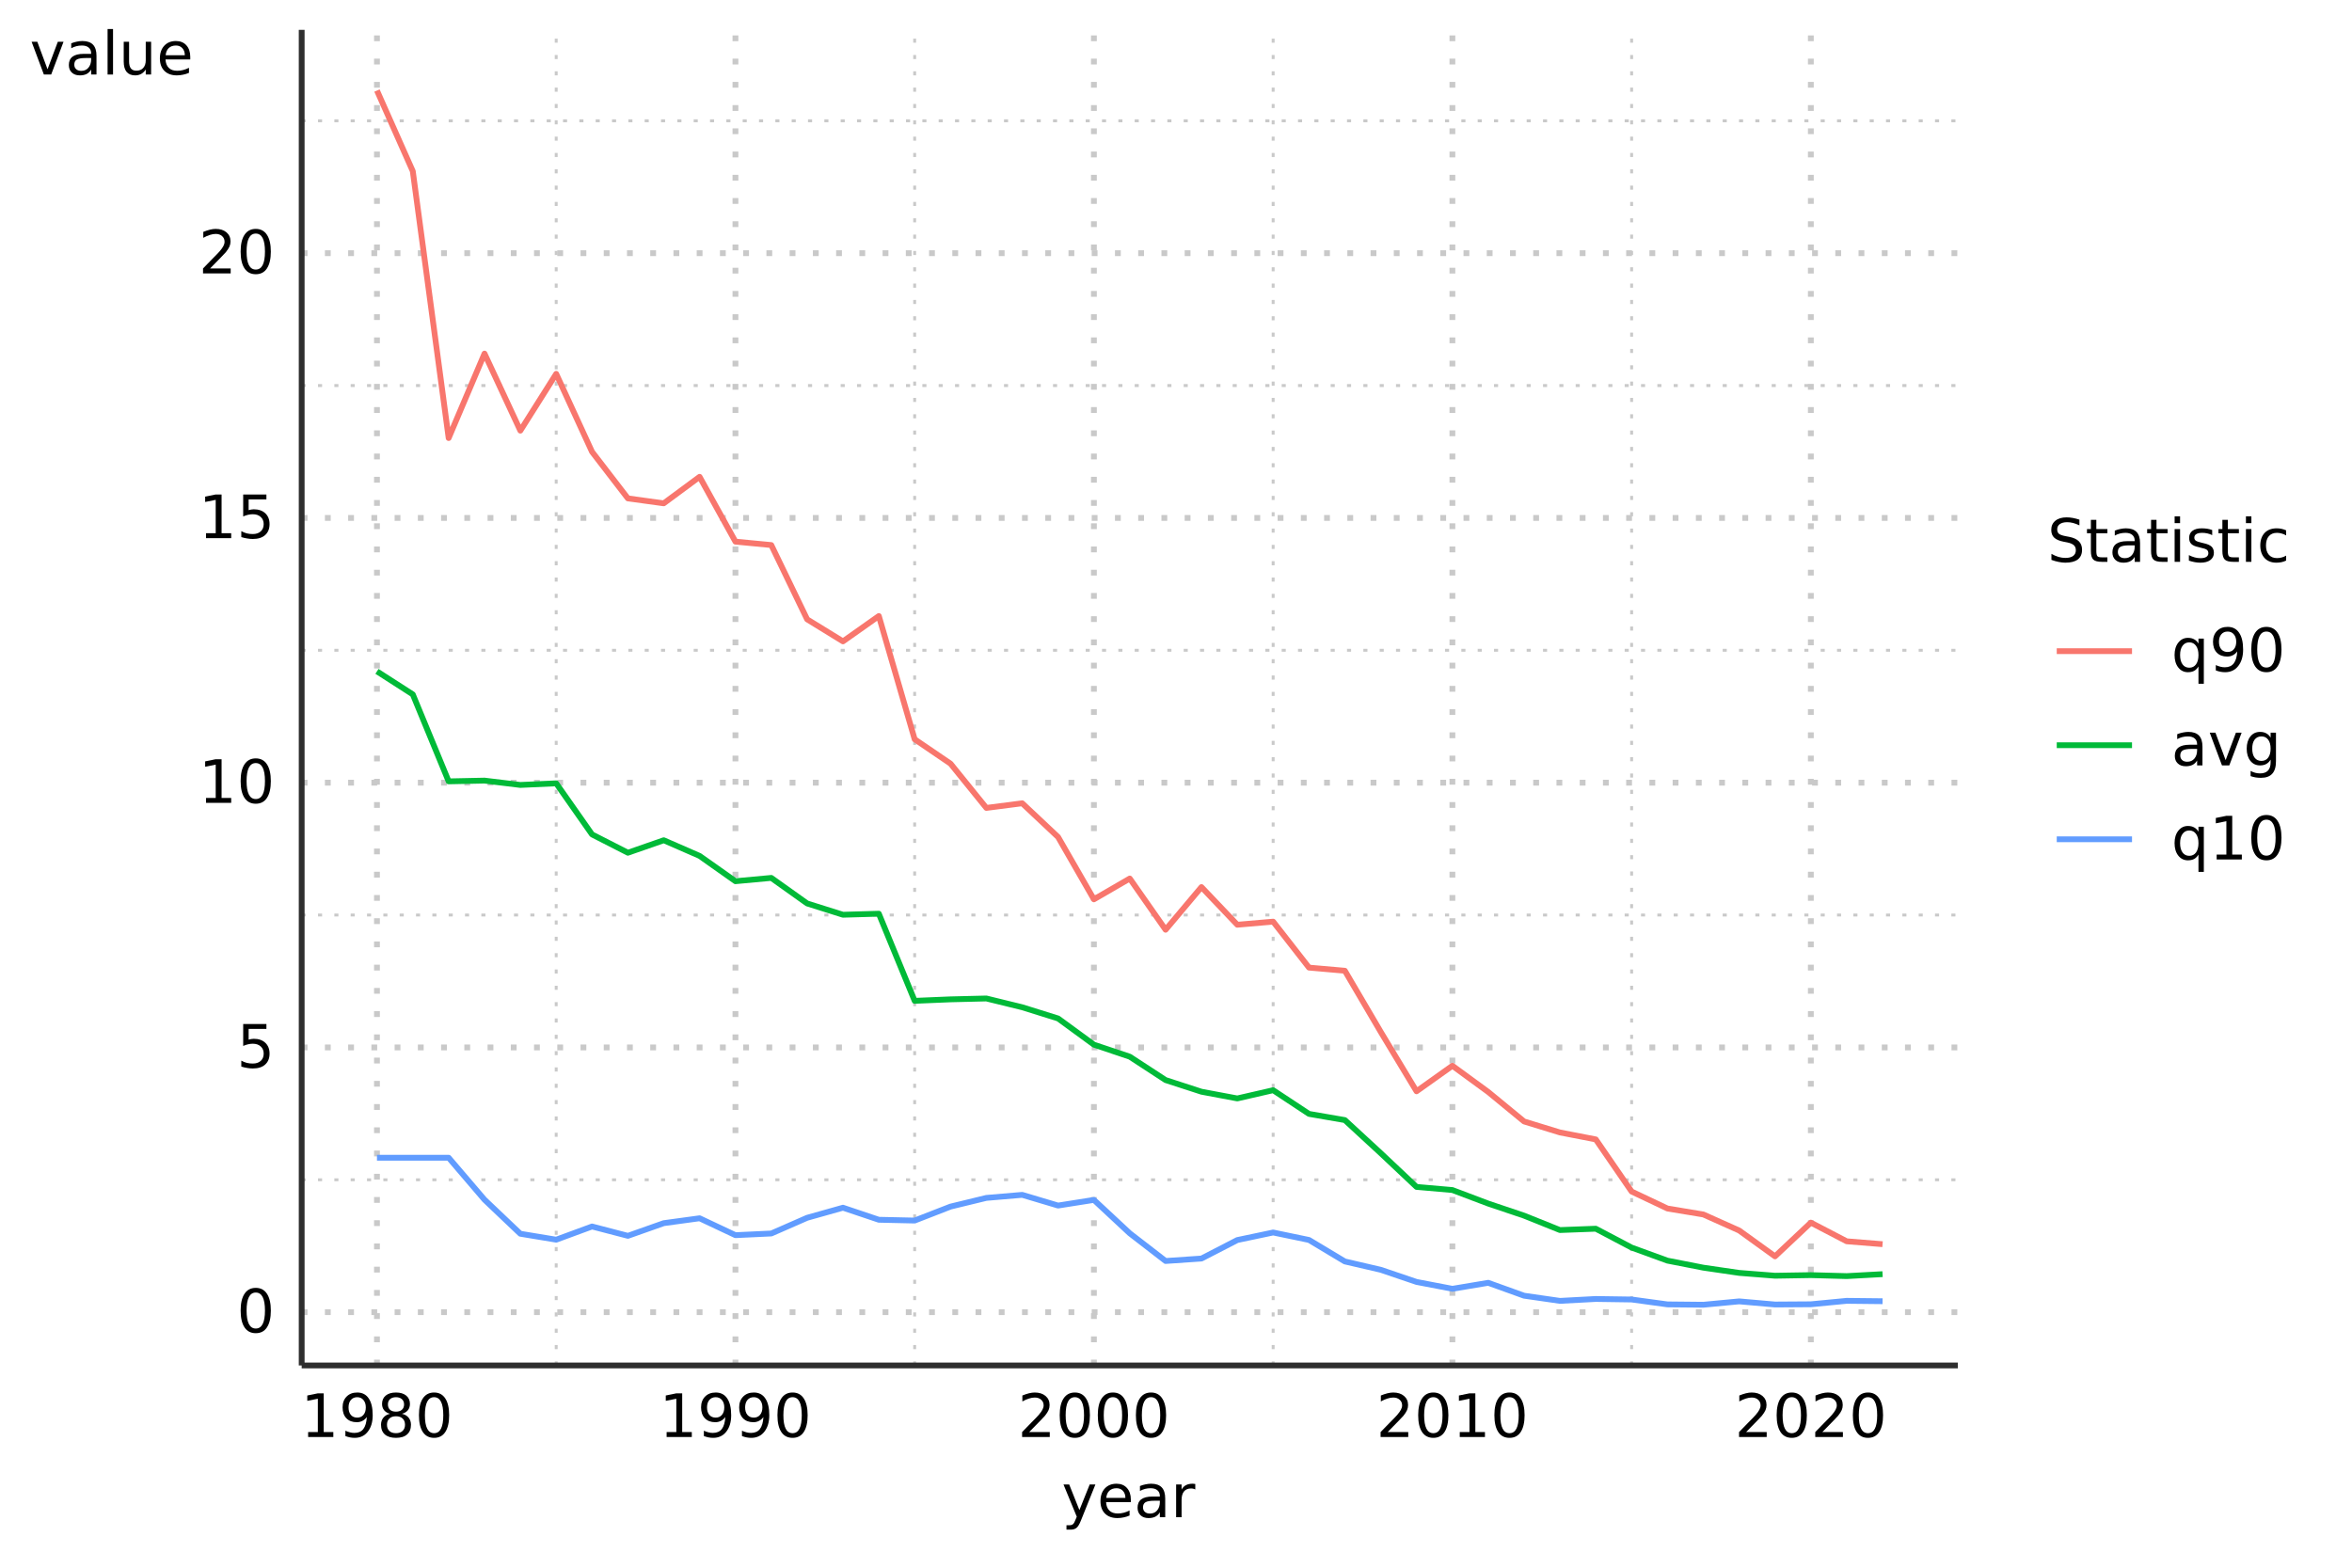 <?xml version="1.0" encoding="UTF-8"?>
<svg xmlns="http://www.w3.org/2000/svg" xmlns:xlink="http://www.w3.org/1999/xlink" width="432pt" height="288pt" viewBox="0 0 432 288" version="1.1">
<defs>
<g>
<symbol overflow="visible" id="glyph0-0">
<path style="stroke:none;" d="M 0.547 1.938 L 0.547 -7.75 L 6.047 -7.75 L 6.047 1.938 Z M 1.172 1.328 L 5.438 1.328 L 5.438 -7.141 L 1.172 -7.141 Z M 1.172 1.328 "/>
</symbol>
<symbol overflow="visible" id="glyph0-1">
<path style="stroke:none;" d="M 3.5 -7.312 C 2.938 -7.312 2.516 -7.035 2.234 -6.484 C 1.953 -5.93 1.812 -5.102 1.812 -4 C 1.812 -2.906 1.953 -2.082 2.234 -1.531 C 2.516 -0.977 2.938 -0.703 3.5 -0.703 C 4.062 -0.703 4.484 -0.977 4.766 -1.531 C 5.047 -2.082 5.188 -2.906 5.188 -4 C 5.188 -5.102 5.047 -5.93 4.766 -6.484 C 4.484 -7.035 4.062 -7.312 3.5 -7.312 Z M 3.5 -8.172 C 4.395 -8.172 5.078 -7.812 5.547 -7.094 C 6.023 -6.383 6.266 -5.352 6.266 -4 C 6.266 -2.656 6.023 -1.625 5.547 -0.906 C 5.078 -0.195 4.395 0.156 3.5 0.156 C 2.602 0.156 1.914 -0.195 1.438 -0.906 C 0.957 -1.625 0.719 -2.656 0.719 -4 C 0.719 -5.352 0.957 -6.383 1.438 -7.094 C 1.914 -7.812 2.602 -8.172 3.5 -8.172 Z M 3.5 -8.172 "/>
</symbol>
<symbol overflow="visible" id="glyph0-2">
<path style="stroke:none;" d="M 1.188 -8.016 L 5.453 -8.016 L 5.453 -7.109 L 2.188 -7.109 L 2.188 -5.141 C 2.344 -5.191 2.5 -5.227 2.656 -5.25 C 2.812 -5.281 2.969 -5.297 3.125 -5.297 C 4.02 -5.297 4.727 -5.051 5.25 -4.562 C 5.77 -4.07 6.031 -3.41 6.031 -2.578 C 6.031 -1.711 5.758 -1.039 5.219 -0.562 C 4.688 -0.082 3.93 0.156 2.953 0.156 C 2.617 0.156 2.273 0.125 1.922 0.062 C 1.578 0.008 1.219 -0.07 0.844 -0.188 L 0.844 -1.281 C 1.164 -1.102 1.5 -0.969 1.844 -0.875 C 2.188 -0.789 2.551 -0.75 2.938 -0.75 C 3.562 -0.75 4.051 -0.91 4.406 -1.234 C 4.77 -1.566 4.953 -2.016 4.953 -2.578 C 4.953 -3.129 4.77 -3.566 4.406 -3.891 C 4.051 -4.223 3.562 -4.391 2.938 -4.391 C 2.645 -4.391 2.352 -4.352 2.062 -4.281 C 1.781 -4.219 1.488 -4.117 1.188 -3.984 Z M 1.188 -8.016 "/>
</symbol>
<symbol overflow="visible" id="glyph0-3">
<path style="stroke:none;" d="M 1.359 -0.906 L 3.141 -0.906 L 3.141 -7.031 L 1.203 -6.641 L 1.203 -7.625 L 3.125 -8.016 L 4.219 -8.016 L 4.219 -0.906 L 5.984 -0.906 L 5.984 0 L 1.359 0 Z M 1.359 -0.906 "/>
</symbol>
<symbol overflow="visible" id="glyph0-4">
<path style="stroke:none;" d="M 2.109 -0.906 L 5.891 -0.906 L 5.891 0 L 0.812 0 L 0.812 -0.906 C 1.219 -1.332 1.773 -1.906 2.484 -2.625 C 3.203 -3.344 3.648 -3.805 3.828 -4.016 C 4.172 -4.41 4.41 -4.742 4.547 -5.016 C 4.691 -5.285 4.766 -5.551 4.766 -5.812 C 4.766 -6.238 4.613 -6.582 4.312 -6.844 C 4.02 -7.113 3.629 -7.25 3.141 -7.25 C 2.805 -7.25 2.445 -7.188 2.062 -7.062 C 1.688 -6.945 1.285 -6.77 0.859 -6.531 L 0.859 -7.625 C 1.297 -7.801 1.703 -7.938 2.078 -8.031 C 2.461 -8.125 2.812 -8.172 3.125 -8.172 C 3.957 -8.172 4.617 -7.961 5.109 -7.547 C 5.609 -7.129 5.859 -6.57 5.859 -5.875 C 5.859 -5.539 5.797 -5.227 5.672 -4.938 C 5.547 -4.645 5.32 -4.297 5 -3.891 C 4.906 -3.785 4.617 -3.484 4.141 -2.984 C 3.66 -2.492 2.984 -1.801 2.109 -0.906 Z M 2.109 -0.906 "/>
</symbol>
<symbol overflow="visible" id="glyph0-5">
<path style="stroke:none;" d="M 1.203 -0.172 L 1.203 -1.156 C 1.473 -1.031 1.75 -0.93 2.031 -0.859 C 2.312 -0.785 2.586 -0.75 2.859 -0.75 C 3.578 -0.75 4.125 -0.988 4.5 -1.469 C 4.875 -1.957 5.086 -2.691 5.141 -3.672 C 4.93 -3.367 4.664 -3.133 4.344 -2.969 C 4.031 -2.801 3.68 -2.719 3.297 -2.719 C 2.492 -2.719 1.859 -2.957 1.391 -3.438 C 0.922 -3.926 0.688 -4.594 0.688 -5.438 C 0.688 -6.258 0.93 -6.922 1.422 -7.422 C 1.91 -7.922 2.562 -8.172 3.375 -8.172 C 4.301 -8.172 5.004 -7.812 5.484 -7.094 C 5.973 -6.383 6.219 -5.352 6.219 -4 C 6.219 -2.738 5.914 -1.727 5.312 -0.969 C 4.719 -0.219 3.914 0.156 2.906 0.156 C 2.633 0.156 2.359 0.129 2.078 0.078 C 1.797 0.023 1.504 -0.055 1.203 -0.172 Z M 3.375 -3.562 C 3.852 -3.562 4.234 -3.727 4.516 -4.062 C 4.805 -4.395 4.953 -4.852 4.953 -5.438 C 4.953 -6.008 4.805 -6.461 4.516 -6.797 C 4.234 -7.141 3.852 -7.312 3.375 -7.312 C 2.883 -7.312 2.492 -7.141 2.203 -6.797 C 1.922 -6.461 1.781 -6.008 1.781 -5.438 C 1.781 -4.852 1.922 -4.395 2.203 -4.062 C 2.492 -3.727 2.883 -3.562 3.375 -3.562 Z M 3.375 -3.562 "/>
</symbol>
<symbol overflow="visible" id="glyph0-6">
<path style="stroke:none;" d="M 3.5 -3.812 C 2.977 -3.812 2.57 -3.672 2.281 -3.391 C 1.988 -3.117 1.844 -2.738 1.844 -2.25 C 1.844 -1.77 1.988 -1.391 2.281 -1.109 C 2.57 -0.836 2.977 -0.703 3.5 -0.703 C 4.008 -0.703 4.41 -0.836 4.703 -1.109 C 5.004 -1.391 5.156 -1.77 5.156 -2.25 C 5.156 -2.738 5.008 -3.117 4.719 -3.391 C 4.426 -3.672 4.02 -3.812 3.5 -3.812 Z M 2.406 -4.266 C 1.945 -4.379 1.586 -4.594 1.328 -4.906 C 1.066 -5.227 0.938 -5.617 0.938 -6.078 C 0.938 -6.723 1.16 -7.234 1.609 -7.609 C 2.066 -7.984 2.695 -8.172 3.5 -8.172 C 4.289 -8.172 4.914 -7.984 5.375 -7.609 C 5.832 -7.234 6.062 -6.723 6.062 -6.078 C 6.062 -5.617 5.93 -5.227 5.672 -4.906 C 5.41 -4.594 5.051 -4.379 4.594 -4.266 C 5.113 -4.148 5.52 -3.914 5.812 -3.562 C 6.102 -3.207 6.25 -2.77 6.25 -2.25 C 6.25 -1.477 6.008 -0.883 5.531 -0.469 C 5.062 -0.051 4.383 0.156 3.5 0.156 C 2.613 0.156 1.93 -0.051 1.453 -0.469 C 0.984 -0.883 0.75 -1.477 0.75 -2.25 C 0.75 -2.77 0.895 -3.207 1.188 -3.562 C 1.477 -3.914 1.883 -4.148 2.406 -4.266 Z M 2.016 -5.984 C 2.016 -5.566 2.145 -5.238 2.406 -5 C 2.664 -4.77 3.031 -4.656 3.5 -4.656 C 3.957 -4.656 4.316 -4.77 4.578 -5 C 4.848 -5.238 4.984 -5.566 4.984 -5.984 C 4.984 -6.398 4.848 -6.723 4.578 -6.953 C 4.316 -7.191 3.957 -7.312 3.5 -7.312 C 3.031 -7.312 2.664 -7.191 2.406 -6.953 C 2.145 -6.723 2.016 -6.398 2.016 -5.984 Z M 2.016 -5.984 "/>
</symbol>
<symbol overflow="visible" id="glyph0-7">
<path style="stroke:none;" d="M 3.547 0.562 C 3.266 1.281 2.988 1.742 2.719 1.953 C 2.457 2.172 2.102 2.281 1.656 2.281 L 0.875 2.281 L 0.875 1.469 L 1.453 1.469 C 1.723 1.469 1.93 1.398 2.078 1.266 C 2.234 1.141 2.398 0.836 2.578 0.359 L 2.766 -0.094 L 0.328 -6.016 L 1.375 -6.016 L 3.25 -1.312 L 5.141 -6.016 L 6.188 -6.016 Z M 3.547 0.562 "/>
</symbol>
<symbol overflow="visible" id="glyph0-8">
<path style="stroke:none;" d="M 6.188 -3.25 L 6.188 -2.766 L 1.641 -2.766 C 1.68 -2.086 1.883 -1.57 2.25 -1.219 C 2.613 -0.863 3.125 -0.688 3.781 -0.688 C 4.164 -0.688 4.535 -0.734 4.891 -0.828 C 5.242 -0.922 5.598 -1.055 5.953 -1.234 L 5.953 -0.312 C 5.598 -0.156 5.234 -0.039 4.859 0.031 C 4.484 0.113 4.109 0.156 3.734 0.156 C 2.766 0.156 2 -0.117 1.438 -0.672 C 0.883 -1.234 0.609 -1.992 0.609 -2.953 C 0.609 -3.93 0.875 -4.707 1.406 -5.281 C 1.938 -5.863 2.656 -6.156 3.562 -6.156 C 4.363 -6.156 5 -5.895 5.469 -5.375 C 5.945 -4.852 6.188 -4.145 6.188 -3.25 Z M 5.188 -3.547 C 5.188 -4.086 5.035 -4.52 4.734 -4.844 C 4.441 -5.164 4.051 -5.328 3.562 -5.328 C 3.008 -5.328 2.566 -5.172 2.234 -4.859 C 1.91 -4.547 1.723 -4.109 1.672 -3.547 Z M 5.188 -3.547 "/>
</symbol>
<symbol overflow="visible" id="glyph0-9">
<path style="stroke:none;" d="M 3.766 -3.031 C 2.973 -3.031 2.422 -2.938 2.109 -2.75 C 1.805 -2.562 1.656 -2.25 1.656 -1.812 C 1.656 -1.469 1.77 -1.191 2 -0.984 C 2.227 -0.773 2.539 -0.672 2.938 -0.672 C 3.488 -0.672 3.926 -0.863 4.25 -1.25 C 4.582 -1.645 4.75 -2.16 4.75 -2.797 L 4.75 -3.031 Z M 5.734 -3.438 L 5.734 0 L 4.75 0 L 4.75 -0.906 C 4.531 -0.539 4.25 -0.27 3.906 -0.094 C 3.57 0.07 3.16 0.156 2.672 0.156 C 2.055 0.156 1.566 -0.016 1.203 -0.359 C 0.836 -0.703 0.656 -1.164 0.656 -1.75 C 0.656 -2.426 0.879 -2.938 1.328 -3.281 C 1.785 -3.625 2.469 -3.797 3.375 -3.797 L 4.75 -3.797 L 4.75 -3.891 C 4.75 -4.348 4.598 -4.703 4.297 -4.953 C 4.004 -5.203 3.586 -5.328 3.047 -5.328 C 2.703 -5.328 2.363 -5.285 2.031 -5.203 C 1.707 -5.117 1.395 -4.992 1.094 -4.828 L 1.094 -5.734 C 1.457 -5.879 1.812 -5.984 2.156 -6.047 C 2.5 -6.117 2.828 -6.156 3.141 -6.156 C 4.016 -6.156 4.664 -5.93 5.094 -5.484 C 5.52 -5.035 5.734 -4.352 5.734 -3.438 Z M 5.734 -3.438 "/>
</symbol>
<symbol overflow="visible" id="glyph0-10">
<path style="stroke:none;" d="M 4.516 -5.094 C 4.41 -5.156 4.289 -5.203 4.156 -5.234 C 4.031 -5.266 3.891 -5.281 3.734 -5.281 C 3.172 -5.281 2.738 -5.098 2.438 -4.734 C 2.145 -4.367 2 -3.848 2 -3.172 L 2 0 L 1 0 L 1 -6.016 L 2 -6.016 L 2 -5.078 C 2.195 -5.441 2.461 -5.711 2.797 -5.891 C 3.129 -6.066 3.535 -6.156 4.016 -6.156 C 4.086 -6.156 4.16 -6.148 4.234 -6.141 C 4.316 -6.141 4.41 -6.129 4.516 -6.109 Z M 4.516 -5.094 "/>
</symbol>
<symbol overflow="visible" id="glyph0-11">
<path style="stroke:none;" d="M 0.328 -6.016 L 1.375 -6.016 L 3.25 -0.969 L 5.141 -6.016 L 6.188 -6.016 L 3.922 0 L 2.578 0 Z M 0.328 -6.016 "/>
</symbol>
<symbol overflow="visible" id="glyph0-12">
<path style="stroke:none;" d="M 1.031 -8.359 L 2.031 -8.359 L 2.031 0 L 1.031 0 Z M 1.031 -8.359 "/>
</symbol>
<symbol overflow="visible" id="glyph0-13">
<path style="stroke:none;" d="M 0.938 -2.375 L 0.938 -6.016 L 1.922 -6.016 L 1.922 -2.406 C 1.922 -1.844 2.031 -1.414 2.25 -1.125 C 2.477 -0.844 2.812 -0.703 3.25 -0.703 C 3.789 -0.703 4.211 -0.867 4.516 -1.203 C 4.828 -1.547 4.984 -2.016 4.984 -2.609 L 4.984 -6.016 L 5.969 -6.016 L 5.969 0 L 4.984 0 L 4.984 -0.922 C 4.742 -0.555 4.461 -0.285 4.141 -0.109 C 3.828 0.066 3.461 0.156 3.047 0.156 C 2.359 0.156 1.832 -0.055 1.469 -0.484 C 1.113 -0.922 0.938 -1.551 0.938 -2.375 Z M 3.422 -6.156 Z M 3.422 -6.156 "/>
</symbol>
<symbol overflow="visible" id="glyph0-14">
<path style="stroke:none;" d="M 5.891 -7.75 L 5.891 -6.703 C 5.473 -6.898 5.082 -7.047 4.719 -7.141 C 4.352 -7.234 4 -7.281 3.656 -7.281 C 3.07 -7.281 2.617 -7.164 2.297 -6.938 C 1.973 -6.707 1.812 -6.383 1.812 -5.969 C 1.812 -5.613 1.914 -5.344 2.125 -5.156 C 2.344 -4.977 2.75 -4.832 3.344 -4.719 L 4 -4.594 C 4.812 -4.438 5.41 -4.16 5.797 -3.766 C 6.18 -3.379 6.375 -2.863 6.375 -2.219 C 6.375 -1.438 6.113 -0.844 5.594 -0.438 C 5.07 -0.039 4.305 0.156 3.297 0.156 C 2.922 0.156 2.516 0.109 2.078 0.016 C 1.648 -0.066 1.207 -0.191 0.75 -0.359 L 0.75 -1.469 C 1.195 -1.219 1.629 -1.031 2.047 -0.906 C 2.473 -0.781 2.891 -0.719 3.297 -0.719 C 3.922 -0.719 4.398 -0.836 4.734 -1.078 C 5.066 -1.328 5.234 -1.676 5.234 -2.125 C 5.234 -2.52 5.113 -2.828 4.875 -3.047 C 4.633 -3.273 4.238 -3.445 3.688 -3.562 L 3.031 -3.688 C 2.219 -3.844 1.629 -4.094 1.266 -4.438 C 0.898 -4.781 0.719 -5.258 0.719 -5.875 C 0.719 -6.582 0.969 -7.141 1.469 -7.547 C 1.969 -7.961 2.66 -8.172 3.547 -8.172 C 3.922 -8.172 4.301 -8.133 4.688 -8.062 C 5.082 -7.988 5.484 -7.883 5.891 -7.75 Z M 5.891 -7.75 "/>
</symbol>
<symbol overflow="visible" id="glyph0-15">
<path style="stroke:none;" d="M 2.016 -7.719 L 2.016 -6.016 L 4.047 -6.016 L 4.047 -5.25 L 2.016 -5.25 L 2.016 -1.984 C 2.016 -1.492 2.082 -1.176 2.219 -1.031 C 2.352 -0.895 2.625 -0.828 3.031 -0.828 L 4.047 -0.828 L 4.047 0 L 3.031 0 C 2.27 0 1.742 -0.141 1.453 -0.422 C 1.16 -0.711 1.016 -1.234 1.016 -1.984 L 1.016 -5.25 L 0.297 -5.25 L 0.297 -6.016 L 1.016 -6.016 L 1.016 -7.719 Z M 2.016 -7.719 "/>
</symbol>
<symbol overflow="visible" id="glyph0-16">
<path style="stroke:none;" d="M 1.031 -6.016 L 2.031 -6.016 L 2.031 0 L 1.031 0 Z M 1.031 -8.359 L 2.031 -8.359 L 2.031 -7.109 L 1.031 -7.109 Z M 1.031 -8.359 "/>
</symbol>
<symbol overflow="visible" id="glyph0-17">
<path style="stroke:none;" d="M 4.875 -5.844 L 4.875 -4.906 C 4.594 -5.051 4.301 -5.156 4 -5.219 C 3.695 -5.289 3.383 -5.328 3.062 -5.328 C 2.57 -5.328 2.203 -5.25 1.953 -5.094 C 1.711 -4.945 1.594 -4.727 1.594 -4.438 C 1.594 -4.207 1.68 -4.023 1.859 -3.891 C 2.035 -3.766 2.391 -3.641 2.922 -3.516 L 3.25 -3.438 C 3.957 -3.289 4.457 -3.078 4.75 -2.797 C 5.039 -2.523 5.188 -2.145 5.188 -1.656 C 5.188 -1.102 4.969 -0.66 4.531 -0.328 C 4.094 -0.004 3.484 0.156 2.703 0.156 C 2.379 0.156 2.039 0.125 1.688 0.062 C 1.344 0 0.977 -0.094 0.594 -0.219 L 0.594 -1.234 C 0.957 -1.047 1.316 -0.906 1.672 -0.812 C 2.023 -0.719 2.379 -0.672 2.734 -0.672 C 3.191 -0.672 3.547 -0.75 3.797 -0.906 C 4.047 -1.07 4.172 -1.297 4.172 -1.578 C 4.172 -1.848 4.082 -2.055 3.906 -2.203 C 3.727 -2.348 3.332 -2.484 2.719 -2.609 L 2.375 -2.703 C 1.758 -2.828 1.316 -3.02 1.047 -3.281 C 0.773 -3.551 0.641 -3.922 0.641 -4.391 C 0.641 -4.953 0.836 -5.383 1.234 -5.688 C 1.641 -6 2.211 -6.156 2.953 -6.156 C 3.316 -6.156 3.66 -6.129 3.984 -6.078 C 4.305 -6.023 4.602 -5.945 4.875 -5.844 Z M 4.875 -5.844 "/>
</symbol>
<symbol overflow="visible" id="glyph0-18">
<path style="stroke:none;" d="M 5.359 -5.781 L 5.359 -4.859 C 5.086 -5.016 4.812 -5.129 4.531 -5.203 C 4.25 -5.285 3.961 -5.328 3.672 -5.328 C 3.035 -5.328 2.539 -5.125 2.188 -4.719 C 1.832 -4.312 1.656 -3.738 1.656 -3 C 1.656 -2.27 1.832 -1.703 2.188 -1.297 C 2.539 -0.891 3.035 -0.688 3.672 -0.688 C 3.961 -0.688 4.25 -0.723 4.531 -0.797 C 4.812 -0.867 5.086 -0.984 5.359 -1.141 L 5.359 -0.234 C 5.086 -0.098 4.801 0 4.5 0.062 C 4.207 0.125 3.895 0.156 3.562 0.156 C 2.656 0.156 1.938 -0.125 1.406 -0.688 C 0.875 -1.258 0.609 -2.031 0.609 -3 C 0.609 -3.977 0.875 -4.75 1.406 -5.312 C 1.945 -5.875 2.688 -6.156 3.625 -6.156 C 3.938 -6.156 4.234 -6.125 4.516 -6.062 C 4.805 -6 5.086 -5.906 5.359 -5.781 Z M 5.359 -5.781 "/>
</symbol>
<symbol overflow="visible" id="glyph0-19">
<path style="stroke:none;" d="M 1.625 -3 C 1.625 -2.27 1.773 -1.695 2.078 -1.281 C 2.379 -0.875 2.789 -0.672 3.312 -0.672 C 3.832 -0.672 4.242 -0.875 4.547 -1.281 C 4.848 -1.695 5 -2.27 5 -3 C 5 -3.727 4.848 -4.297 4.547 -4.703 C 4.242 -5.117 3.832 -5.328 3.312 -5.328 C 2.789 -5.328 2.379 -5.117 2.078 -4.703 C 1.773 -4.297 1.625 -3.727 1.625 -3 Z M 5 -0.906 C 4.789 -0.539 4.523 -0.27 4.203 -0.094 C 3.891 0.07 3.508 0.156 3.062 0.156 C 2.344 0.156 1.754 -0.129 1.297 -0.703 C 0.836 -1.285 0.609 -2.051 0.609 -3 C 0.609 -3.945 0.836 -4.707 1.297 -5.281 C 1.754 -5.863 2.344 -6.156 3.062 -6.156 C 3.508 -6.156 3.891 -6.066 4.203 -5.891 C 4.523 -5.723 4.789 -5.461 5 -5.109 L 5 -6.016 L 5.984 -6.016 L 5.984 2.281 L 5 2.281 Z M 5 -0.906 "/>
</symbol>
<symbol overflow="visible" id="glyph0-20">
<path style="stroke:none;" d="M 5 -3.078 C 5 -3.797 4.848 -4.348 4.547 -4.734 C 4.254 -5.129 3.844 -5.328 3.312 -5.328 C 2.781 -5.328 2.363 -5.129 2.062 -4.734 C 1.77 -4.348 1.625 -3.797 1.625 -3.078 C 1.625 -2.367 1.77 -1.816 2.062 -1.422 C 2.363 -1.023 2.781 -0.828 3.312 -0.828 C 3.844 -0.828 4.254 -1.023 4.547 -1.422 C 4.848 -1.816 5 -2.367 5 -3.078 Z M 5.984 -0.75 C 5.984 0.281 5.754 1.039 5.297 1.531 C 4.848 2.031 4.156 2.281 3.219 2.281 C 2.863 2.281 2.531 2.254 2.219 2.203 C 1.914 2.148 1.617 2.07 1.328 1.969 L 1.328 1.016 C 1.617 1.172 1.906 1.285 2.188 1.359 C 2.469 1.43 2.758 1.469 3.062 1.469 C 3.707 1.469 4.191 1.297 4.516 0.953 C 4.836 0.617 5 0.113 5 -0.562 L 5 -1.062 C 4.789 -0.707 4.523 -0.441 4.203 -0.266 C 3.891 -0.086 3.508 0 3.062 0 C 2.32 0 1.727 -0.281 1.281 -0.844 C 0.832 -1.406 0.609 -2.148 0.609 -3.078 C 0.609 -4.004 0.832 -4.75 1.281 -5.312 C 1.727 -5.875 2.32 -6.156 3.062 -6.156 C 3.508 -6.156 3.891 -6.066 4.203 -5.891 C 4.523 -5.723 4.789 -5.461 5 -5.109 L 5 -6.016 L 5.984 -6.016 Z M 5.984 -0.75 "/>
</symbol>
</g>
<clipPath id="clip1">
  <path d="M 55.41 5.48 L 359.602 5.48 L 359.602 250.852 L 55.41 250.852 Z M 55.41 5.48 "/>
</clipPath>
<clipPath id="clip2">
  <path d="M 55.41 216 L 359.602 216 L 359.602 218 L 55.41 218 Z M 55.41 216 "/>
</clipPath>
<clipPath id="clip3">
  <path d="M 55.41 167 L 359.602 167 L 359.602 169 L 55.41 169 Z M 55.41 167 "/>
</clipPath>
<clipPath id="clip4">
  <path d="M 55.41 119 L 359.602 119 L 359.602 120 L 55.41 120 Z M 55.41 119 "/>
</clipPath>
<clipPath id="clip5">
  <path d="M 55.41 70 L 359.602 70 L 359.602 72 L 55.41 72 Z M 55.41 70 "/>
</clipPath>
<clipPath id="clip6">
  <path d="M 55.41 21 L 359.602 21 L 359.602 23 L 55.41 23 Z M 55.41 21 "/>
</clipPath>
<clipPath id="clip7">
  <path d="M 101 5.48 L 103 5.48 L 103 250.852 L 101 250.852 Z M 101 5.48 "/>
</clipPath>
<clipPath id="clip8">
  <path d="M 167 5.48 L 169 5.48 L 169 250.852 L 167 250.852 Z M 167 5.48 "/>
</clipPath>
<clipPath id="clip9">
  <path d="M 233 5.48 L 235 5.48 L 235 250.852 L 233 250.852 Z M 233 5.48 "/>
</clipPath>
<clipPath id="clip10">
  <path d="M 299 5.48 L 300 5.48 L 300 250.852 L 299 250.852 Z M 299 5.48 "/>
</clipPath>
<clipPath id="clip11">
  <path d="M 55.41 240 L 359.602 240 L 359.602 242 L 55.41 242 Z M 55.41 240 "/>
</clipPath>
<clipPath id="clip12">
  <path d="M 55.41 191 L 359.602 191 L 359.602 193 L 55.41 193 Z M 55.41 191 "/>
</clipPath>
<clipPath id="clip13">
  <path d="M 55.41 143 L 359.602 143 L 359.602 145 L 55.41 145 Z M 55.41 143 "/>
</clipPath>
<clipPath id="clip14">
  <path d="M 55.41 94 L 359.602 94 L 359.602 96 L 55.41 96 Z M 55.41 94 "/>
</clipPath>
<clipPath id="clip15">
  <path d="M 55.41 45 L 359.602 45 L 359.602 48 L 55.41 48 Z M 55.41 45 "/>
</clipPath>
<clipPath id="clip16">
  <path d="M 68 5.48 L 70 5.48 L 70 250.852 L 68 250.852 Z M 68 5.48 "/>
</clipPath>
<clipPath id="clip17">
  <path d="M 134 5.48 L 136 5.48 L 136 250.852 L 134 250.852 Z M 134 5.48 "/>
</clipPath>
<clipPath id="clip18">
  <path d="M 200 5.48 L 202 5.48 L 202 250.852 L 200 250.852 Z M 200 5.48 "/>
</clipPath>
<clipPath id="clip19">
  <path d="M 266 5.48 L 268 5.48 L 268 250.852 L 266 250.852 Z M 266 5.48 "/>
</clipPath>
<clipPath id="clip20">
  <path d="M 332 5.48 L 334 5.48 L 334 250.852 L 332 250.852 Z M 332 5.48 "/>
</clipPath>
</defs>
<g id="surface41">
<rect x="0" y="0" width="432" height="288" style="fill:rgb(100%,100%,100%);fill-opacity:1;stroke:none;"/>
<rect x="0" y="0" width="432" height="288" style="fill:rgb(100%,100%,100%);fill-opacity:1;stroke:none;"/>
<g clip-path="url(#clip1)" clip-rule="nonzero">
<path style=" stroke:none;fill-rule:nonzero;fill:rgb(100%,100%,100%);fill-opacity:1;" d="M 55.41 250.848 L 359.602 250.848 L 359.602 5.477 L 55.41 5.477 Z M 55.41 250.848 "/>
</g>
<g clip-path="url(#clip2)" clip-rule="nonzero">
<path style="fill:none;stroke-width:0.533;stroke-linecap:butt;stroke-linejoin:round;stroke:rgb(78.824%,78.824%,78.824%);stroke-opacity:1;stroke-dasharray:0.75,2.25;stroke-miterlimit:10;" d="M 55.41 216.738 L 359.602 216.738 "/>
</g>
<g clip-path="url(#clip3)" clip-rule="nonzero">
<path style="fill:none;stroke-width:0.533;stroke-linecap:butt;stroke-linejoin:round;stroke:rgb(78.824%,78.824%,78.824%);stroke-opacity:1;stroke-dasharray:0.75,2.25;stroke-miterlimit:10;" d="M 55.41 168.102 L 359.602 168.102 "/>
</g>
<g clip-path="url(#clip4)" clip-rule="nonzero">
<path style="fill:none;stroke-width:0.533;stroke-linecap:butt;stroke-linejoin:round;stroke:rgb(78.824%,78.824%,78.824%);stroke-opacity:1;stroke-dasharray:0.75,2.25;stroke-miterlimit:10;" d="M 55.41 119.465 L 359.602 119.465 "/>
</g>
<g clip-path="url(#clip5)" clip-rule="nonzero">
<path style="fill:none;stroke-width:0.533;stroke-linecap:butt;stroke-linejoin:round;stroke:rgb(78.824%,78.824%,78.824%);stroke-opacity:1;stroke-dasharray:0.75,2.25;stroke-miterlimit:10;" d="M 55.41 70.832 L 359.602 70.832 "/>
</g>
<g clip-path="url(#clip6)" clip-rule="nonzero">
<path style="fill:none;stroke-width:0.533;stroke-linecap:butt;stroke-linejoin:round;stroke:rgb(78.824%,78.824%,78.824%);stroke-opacity:1;stroke-dasharray:0.75,2.25;stroke-miterlimit:10;" d="M 55.41 22.195 L 359.602 22.195 "/>
</g>
<g clip-path="url(#clip7)" clip-rule="nonzero">
<path style="fill:none;stroke-width:0.533;stroke-linecap:butt;stroke-linejoin:round;stroke:rgb(78.824%,78.824%,78.824%);stroke-opacity:1;stroke-dasharray:0.75,2.25;stroke-miterlimit:10;" d="M 102.16 250.848 L 102.16 5.48 "/>
</g>
<g clip-path="url(#clip8)" clip-rule="nonzero">
<path style="fill:none;stroke-width:0.533;stroke-linecap:butt;stroke-linejoin:round;stroke:rgb(78.824%,78.824%,78.824%);stroke-opacity:1;stroke-dasharray:0.75,2.25;stroke-miterlimit:10;" d="M 168 250.848 L 168 5.48 "/>
</g>
<g clip-path="url(#clip9)" clip-rule="nonzero">
<path style="fill:none;stroke-width:0.533;stroke-linecap:butt;stroke-linejoin:round;stroke:rgb(78.824%,78.824%,78.824%);stroke-opacity:1;stroke-dasharray:0.75,2.25;stroke-miterlimit:10;" d="M 233.844 250.848 L 233.844 5.48 "/>
</g>
<g clip-path="url(#clip10)" clip-rule="nonzero">
<path style="fill:none;stroke-width:0.533;stroke-linecap:butt;stroke-linejoin:round;stroke:rgb(78.824%,78.824%,78.824%);stroke-opacity:1;stroke-dasharray:0.75,2.25;stroke-miterlimit:10;" d="M 299.688 250.848 L 299.688 5.48 "/>
</g>
<g clip-path="url(#clip11)" clip-rule="nonzero">
<path style="fill:none;stroke-width:1.067;stroke-linecap:butt;stroke-linejoin:round;stroke:rgb(78.824%,78.824%,78.824%);stroke-opacity:1;stroke-dasharray:1.067,3.201;stroke-miterlimit:10;" d="M 55.41 241.055 L 359.602 241.055 "/>
</g>
<g clip-path="url(#clip12)" clip-rule="nonzero">
<path style="fill:none;stroke-width:1.067;stroke-linecap:butt;stroke-linejoin:round;stroke:rgb(78.824%,78.824%,78.824%);stroke-opacity:1;stroke-dasharray:1.067,3.201;stroke-miterlimit:10;" d="M 55.41 192.422 L 359.602 192.422 "/>
</g>
<g clip-path="url(#clip13)" clip-rule="nonzero">
<path style="fill:none;stroke-width:1.067;stroke-linecap:butt;stroke-linejoin:round;stroke:rgb(78.824%,78.824%,78.824%);stroke-opacity:1;stroke-dasharray:1.067,3.201;stroke-miterlimit:10;" d="M 55.41 143.785 L 359.602 143.785 "/>
</g>
<g clip-path="url(#clip14)" clip-rule="nonzero">
<path style="fill:none;stroke-width:1.067;stroke-linecap:butt;stroke-linejoin:round;stroke:rgb(78.824%,78.824%,78.824%);stroke-opacity:1;stroke-dasharray:1.067,3.201;stroke-miterlimit:10;" d="M 55.41 95.148 L 359.602 95.148 "/>
</g>
<g clip-path="url(#clip15)" clip-rule="nonzero">
<path style="fill:none;stroke-width:1.067;stroke-linecap:butt;stroke-linejoin:round;stroke:rgb(78.824%,78.824%,78.824%);stroke-opacity:1;stroke-dasharray:1.067,3.201;stroke-miterlimit:10;" d="M 55.41 46.512 L 359.602 46.512 "/>
</g>
<g clip-path="url(#clip16)" clip-rule="nonzero">
<path style="fill:none;stroke-width:1.067;stroke-linecap:butt;stroke-linejoin:round;stroke:rgb(78.824%,78.824%,78.824%);stroke-opacity:1;stroke-dasharray:1.067,3.201;stroke-miterlimit:10;" d="M 69.238 250.848 L 69.238 5.48 "/>
</g>
<g clip-path="url(#clip17)" clip-rule="nonzero">
<path style="fill:none;stroke-width:1.067;stroke-linecap:butt;stroke-linejoin:round;stroke:rgb(78.824%,78.824%,78.824%);stroke-opacity:1;stroke-dasharray:1.067,3.201;stroke-miterlimit:10;" d="M 135.082 250.848 L 135.082 5.48 "/>
</g>
<g clip-path="url(#clip18)" clip-rule="nonzero">
<path style="fill:none;stroke-width:1.067;stroke-linecap:butt;stroke-linejoin:round;stroke:rgb(78.824%,78.824%,78.824%);stroke-opacity:1;stroke-dasharray:1.067,3.201;stroke-miterlimit:10;" d="M 200.922 250.848 L 200.922 5.48 "/>
</g>
<g clip-path="url(#clip19)" clip-rule="nonzero">
<path style="fill:none;stroke-width:1.067;stroke-linecap:butt;stroke-linejoin:round;stroke:rgb(78.824%,78.824%,78.824%);stroke-opacity:1;stroke-dasharray:1.067,3.201;stroke-miterlimit:10;" d="M 266.766 250.848 L 266.766 5.48 "/>
</g>
<g clip-path="url(#clip20)" clip-rule="nonzero">
<path style="fill:none;stroke-width:1.067;stroke-linecap:butt;stroke-linejoin:round;stroke:rgb(78.824%,78.824%,78.824%);stroke-opacity:1;stroke-dasharray:1.067,3.201;stroke-miterlimit:10;" d="M 332.605 250.848 L 332.605 5.48 "/>
</g>
<path style="fill:none;stroke-width:1.067;stroke-linecap:butt;stroke-linejoin:round;stroke:rgb(97.255%,46.275%,42.745%);stroke-opacity:1;stroke-miterlimit:10;" d="M 69.238 16.633 L 75.82 31.453 L 82.406 80.473 L 88.992 64.961 L 95.574 79.113 L 102.16 68.68 L 108.742 83 L 115.328 91.562 L 121.91 92.465 L 128.496 87.598 L 135.082 99.504 L 141.664 100.133 L 148.25 113.777 L 154.832 117.824 L 161.418 113.172 L 168 135.809 L 174.586 140.293 L 181.168 148.422 L 187.754 147.57 L 194.34 153.77 L 200.922 165.215 L 207.508 161.395 L 214.09 170.801 L 220.676 162.965 L 227.258 169.883 L 233.844 169.316 L 240.43 177.758 L 247.012 178.336 L 253.598 189.559 L 260.18 200.48 L 266.766 195.793 L 273.348 200.605 L 279.934 206.023 L 286.52 208.043 L 293.102 209.32 L 299.688 218.898 L 306.27 222.016 L 312.855 223.109 L 319.438 226.055 L 326.023 230.805 L 332.605 224.609 L 339.191 228.039 L 345.777 228.57 "/>
<path style="fill:none;stroke-width:1.067;stroke-linecap:butt;stroke-linejoin:round;stroke:rgb(0%,72.941%,21.961%);stroke-opacity:1;stroke-miterlimit:10;" d="M 69.238 123.336 L 75.82 127.566 L 82.406 143.543 L 88.992 143.406 L 95.574 144.203 L 102.16 143.906 L 108.742 153.293 L 115.328 156.656 L 121.91 154.363 L 128.496 157.238 L 135.082 161.887 L 141.664 161.281 L 148.25 165.973 L 154.832 168.047 L 161.418 167.859 L 168 183.863 L 174.586 183.59 L 181.168 183.43 L 187.754 185.043 L 194.34 187.102 L 200.922 191.914 L 207.508 194.125 L 214.09 198.418 L 220.676 200.559 L 227.258 201.793 L 233.844 200.281 L 240.43 204.633 L 247.012 205.77 L 253.598 211.84 L 260.18 218.047 L 266.766 218.621 L 273.348 221.109 L 279.934 223.328 L 286.52 225.973 L 293.102 225.727 L 299.688 229.195 L 306.27 231.594 L 312.855 232.883 L 319.438 233.844 L 326.023 234.363 L 332.605 234.254 L 339.191 234.434 L 345.777 234.074 "/>
<path style="fill:none;stroke-width:1.067;stroke-linecap:butt;stroke-linejoin:round;stroke:rgb(38.039%,61.176%,100%);stroke-opacity:1;stroke-miterlimit:10;" d="M 69.238 212.688 L 82.406 212.688 L 88.992 220.395 L 95.574 226.652 L 102.16 227.742 L 108.742 225.32 L 115.328 227.035 L 121.91 224.707 L 128.496 223.809 L 135.082 226.914 L 141.664 226.605 L 148.25 223.719 L 154.832 221.867 L 161.418 224.082 L 168 224.227 L 174.586 221.664 L 181.168 220.066 L 187.754 219.508 L 194.34 221.473 L 200.922 220.434 L 207.508 226.57 L 214.09 231.656 L 220.676 231.207 L 227.258 227.809 L 233.844 226.422 L 240.43 227.793 L 247.012 231.742 L 253.598 233.27 L 260.18 235.504 L 266.766 236.766 L 273.348 235.664 L 279.934 238.035 L 286.52 238.984 L 293.102 238.633 L 299.688 238.73 L 306.27 239.629 L 312.855 239.695 L 319.438 239.074 L 326.023 239.652 L 332.605 239.609 L 339.191 238.977 L 345.777 239.047 "/>
<path style="fill:none;stroke-width:1.067;stroke-linecap:butt;stroke-linejoin:round;stroke:rgb(18.039%,18.039%,18.039%);stroke-opacity:1;stroke-miterlimit:10;" d="M 55.41 250.848 L 55.41 5.48 "/>
<g style="fill:rgb(0%,0%,0%);fill-opacity:1;">
  <use xlink:href="#glyph0-1" x="43.48" y="244.766"/>
</g>
<g style="fill:rgb(0%,0%,0%);fill-opacity:1;">
  <use xlink:href="#glyph0-2" x="43.48" y="196.133"/>
</g>
<g style="fill:rgb(0%,0%,0%);fill-opacity:1;">
  <use xlink:href="#glyph0-3" x="36.48" y="147.496"/>
  <use xlink:href="#glyph0-1" x="43.479" y="147.496"/>
</g>
<g style="fill:rgb(0%,0%,0%);fill-opacity:1;">
  <use xlink:href="#glyph0-3" x="36.48" y="98.859"/>
  <use xlink:href="#glyph0-2" x="43.479" y="98.859"/>
</g>
<g style="fill:rgb(0%,0%,0%);fill-opacity:1;">
  <use xlink:href="#glyph0-4" x="36.48" y="50.223"/>
  <use xlink:href="#glyph0-1" x="43.479" y="50.223"/>
</g>
<path style="fill:none;stroke-width:1.067;stroke-linecap:butt;stroke-linejoin:round;stroke:rgb(18.039%,18.039%,18.039%);stroke-opacity:1;stroke-miterlimit:10;" d="M 55.41 250.848 L 359.602 250.848 "/>
<g style="fill:rgb(0%,0%,0%);fill-opacity:1;">
  <use xlink:href="#glyph0-3" x="55.238" y="263.992"/>
  <use xlink:href="#glyph0-5" x="62.236" y="263.992"/>
  <use xlink:href="#glyph0-6" x="69.234" y="263.992"/>
  <use xlink:href="#glyph0-1" x="76.232" y="263.992"/>
</g>
<g style="fill:rgb(0%,0%,0%);fill-opacity:1;">
  <use xlink:href="#glyph0-3" x="121.082" y="263.992"/>
  <use xlink:href="#glyph0-5" x="128.08" y="263.992"/>
  <use xlink:href="#glyph0-5" x="135.078" y="263.992"/>
  <use xlink:href="#glyph0-1" x="142.076" y="263.992"/>
</g>
<g style="fill:rgb(0%,0%,0%);fill-opacity:1;">
  <use xlink:href="#glyph0-4" x="186.922" y="263.992"/>
  <use xlink:href="#glyph0-1" x="193.92" y="263.992"/>
  <use xlink:href="#glyph0-1" x="200.918" y="263.992"/>
  <use xlink:href="#glyph0-1" x="207.916" y="263.992"/>
</g>
<g style="fill:rgb(0%,0%,0%);fill-opacity:1;">
  <use xlink:href="#glyph0-4" x="252.766" y="263.992"/>
  <use xlink:href="#glyph0-1" x="259.764" y="263.992"/>
  <use xlink:href="#glyph0-3" x="266.762" y="263.992"/>
  <use xlink:href="#glyph0-1" x="273.76" y="263.992"/>
</g>
<g style="fill:rgb(0%,0%,0%);fill-opacity:1;">
  <use xlink:href="#glyph0-4" x="318.605" y="263.992"/>
  <use xlink:href="#glyph0-1" x="325.604" y="263.992"/>
  <use xlink:href="#glyph0-4" x="332.602" y="263.992"/>
  <use xlink:href="#glyph0-1" x="339.6" y="263.992"/>
</g>
<g style="fill:rgb(0%,0%,0%);fill-opacity:1;">
  <use xlink:href="#glyph0-7" x="195.008" y="278.73"/>
  <use xlink:href="#glyph0-8" x="201.518" y="278.73"/>
  <use xlink:href="#glyph0-9" x="208.285" y="278.73"/>
  <use xlink:href="#glyph0-10" x="215.025" y="278.73"/>
</g>
<g style="fill:rgb(0%,0%,0%);fill-opacity:1;">
  <use xlink:href="#glyph0-11" x="5.48" y="13.691"/>
  <use xlink:href="#glyph0-9" x="11.99" y="13.691"/>
  <use xlink:href="#glyph0-12" x="18.73" y="13.691"/>
  <use xlink:href="#glyph0-13" x="21.786" y="13.691"/>
  <use xlink:href="#glyph0-8" x="28.758" y="13.691"/>
</g>
<path style=" stroke:none;fill-rule:nonzero;fill:rgb(100%,100%,100%);fill-opacity:1;" d="M 370.562 168.305 L 426.52 168.305 L 426.52 88.027 L 370.562 88.027 Z M 370.562 168.305 "/>
<g style="fill:rgb(0%,0%,0%);fill-opacity:1;">
  <use xlink:href="#glyph0-14" x="376.043" y="103.215"/>
  <use xlink:href="#glyph0-15" x="383.025" y="103.215"/>
  <use xlink:href="#glyph0-9" x="387.338" y="103.215"/>
  <use xlink:href="#glyph0-15" x="394.078" y="103.215"/>
  <use xlink:href="#glyph0-16" x="398.391" y="103.215"/>
  <use xlink:href="#glyph0-17" x="401.446" y="103.215"/>
  <use xlink:href="#glyph0-15" x="407.177" y="103.215"/>
  <use xlink:href="#glyph0-16" x="411.489" y="103.215"/>
  <use xlink:href="#glyph0-18" x="414.545" y="103.215"/>
</g>
<path style=" stroke:none;fill-rule:nonzero;fill:rgb(100%,100%,100%);fill-opacity:1;" d="M 376.043 128.266 L 393.324 128.266 L 393.324 110.984 L 376.043 110.984 Z M 376.043 128.266 "/>
<path style="fill:none;stroke-width:1.067;stroke-linecap:butt;stroke-linejoin:round;stroke:rgb(97.255%,46.275%,42.745%);stroke-opacity:1;stroke-miterlimit:10;" d="M 377.77 119.625 L 391.594 119.625 "/>
<path style=" stroke:none;fill-rule:nonzero;fill:rgb(100%,100%,100%);fill-opacity:1;" d="M 376.043 145.543 L 393.324 145.543 L 393.324 128.262 L 376.043 128.262 Z M 376.043 145.543 "/>
<path style="fill:none;stroke-width:1.067;stroke-linecap:butt;stroke-linejoin:round;stroke:rgb(0%,72.941%,21.961%);stroke-opacity:1;stroke-miterlimit:10;" d="M 377.77 136.902 L 391.594 136.902 "/>
<path style=" stroke:none;fill-rule:nonzero;fill:rgb(100%,100%,100%);fill-opacity:1;" d="M 376.043 162.824 L 393.324 162.824 L 393.324 145.543 L 376.043 145.543 Z M 376.043 162.824 "/>
<path style="fill:none;stroke-width:1.067;stroke-linecap:butt;stroke-linejoin:round;stroke:rgb(38.039%,61.176%,100%);stroke-opacity:1;stroke-miterlimit:10;" d="M 377.77 154.184 L 391.594 154.184 "/>
<g style="fill:rgb(0%,0%,0%);fill-opacity:1;">
  <use xlink:href="#glyph0-19" x="398.801" y="123.336"/>
  <use xlink:href="#glyph0-5" x="405.783" y="123.336"/>
  <use xlink:href="#glyph0-1" x="412.781" y="123.336"/>
</g>
<g style="fill:rgb(0%,0%,0%);fill-opacity:1;">
  <use xlink:href="#glyph0-9" x="398.801" y="140.613"/>
  <use xlink:href="#glyph0-11" x="405.541" y="140.613"/>
  <use xlink:href="#glyph0-20" x="412.051" y="140.613"/>
</g>
<g style="fill:rgb(0%,0%,0%);fill-opacity:1;">
  <use xlink:href="#glyph0-19" x="398.801" y="157.895"/>
  <use xlink:href="#glyph0-3" x="405.783" y="157.895"/>
  <use xlink:href="#glyph0-1" x="412.781" y="157.895"/>
</g>
</g>
</svg>
